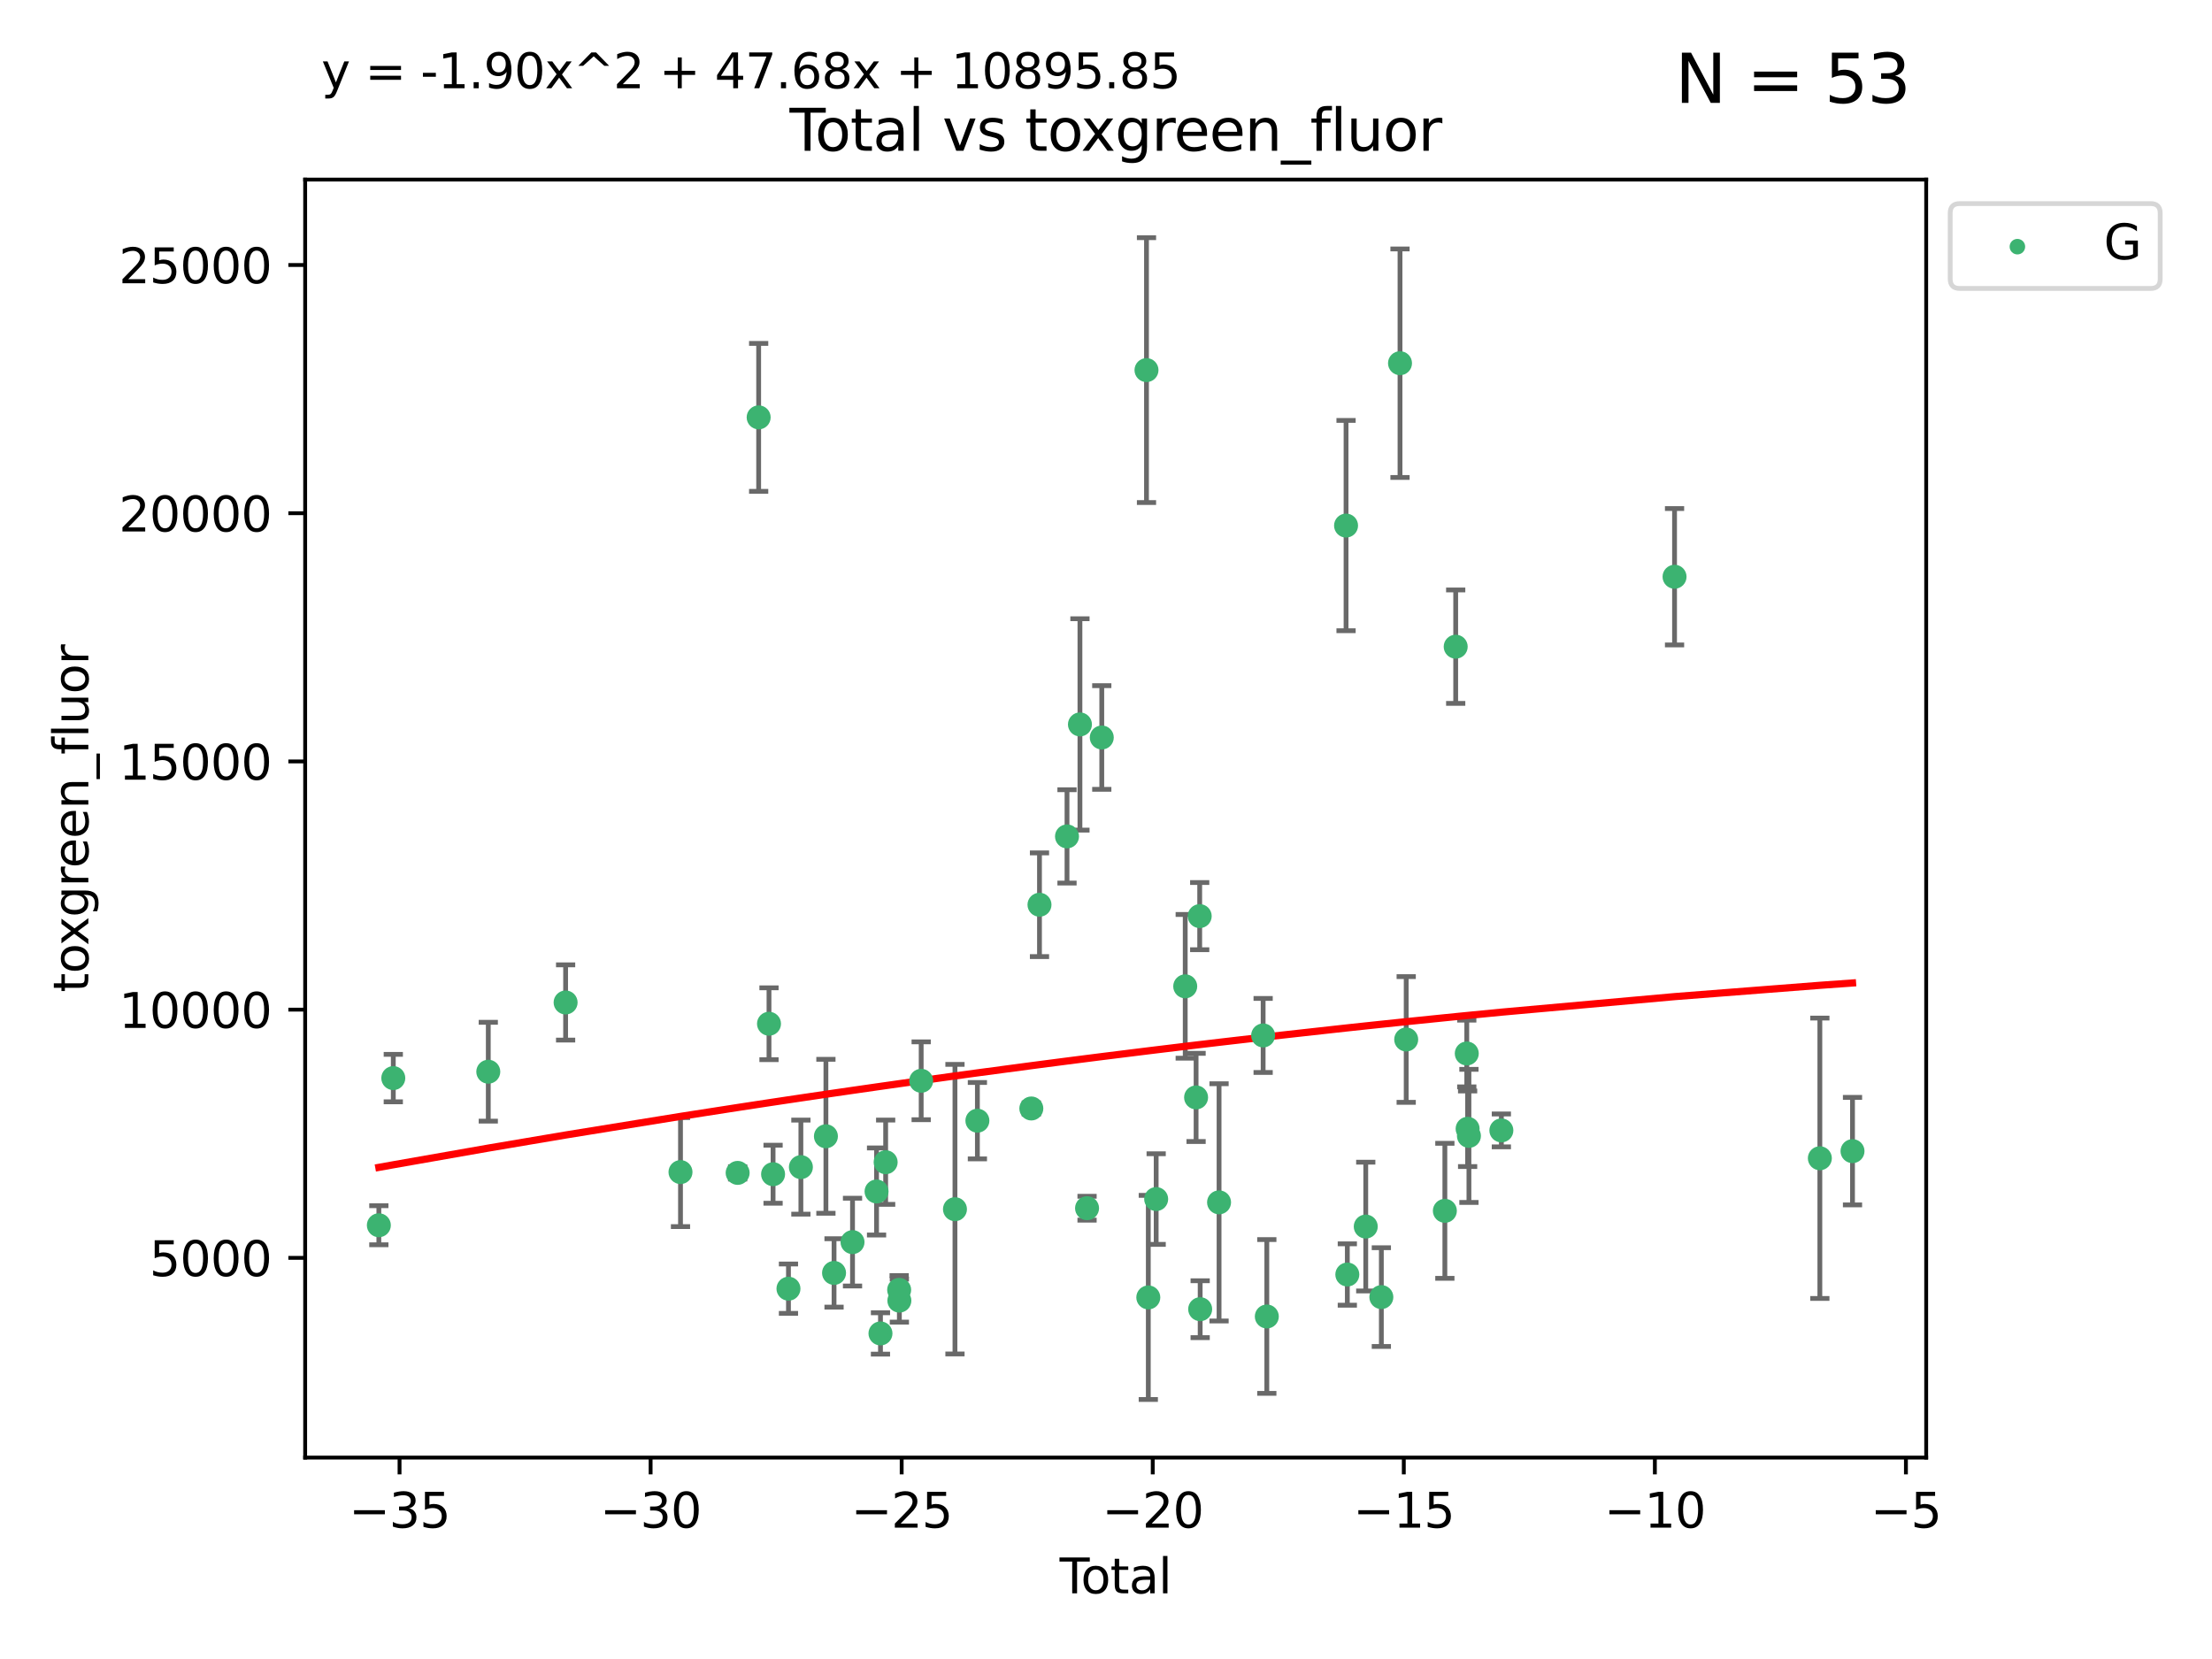 <?xml version="1.0" encoding="utf-8" standalone="no"?>
<!DOCTYPE svg PUBLIC "-//W3C//DTD SVG 1.1//EN"
  "http://www.w3.org/Graphics/SVG/1.1/DTD/svg11.dtd">
<svg xmlns:xlink="http://www.w3.org/1999/xlink" width="460.8pt" height="345.6pt" viewBox="0 0 460.8 345.6" xmlns="http://www.w3.org/2000/svg" version="1.1">
 <defs>
  <style type="text/css">*{stroke-linejoin: round; stroke-linecap: butt}</style>
 </defs>
 <g id="figure_1">
  <g id="patch_1">
   <path d="M 0 345.6 
L 460.8 345.6 
L 460.8 0 
L 0 0 
z
" style="fill: #ffffff"/>
  </g>
  <g id="axes_1">
   <g id="patch_2">
    <path d="M 63.571 303.64 
L 401.26 303.64 
L 401.26 37.411 
L 63.571 37.411 
z
" style="fill: #ffffff"/>
   </g>
   <g id="PathCollection_1">
    <defs>
     <path id="m3cf95c129a" d="M 0 1.118 
C 0.297 1.118 0.581 1 0.791 0.791 
C 1 0.581 1.118 0.297 1.118 0 
C 1.118 -0.297 1 -0.581 0.791 -0.791 
C 0.581 -1 0.297 -1.118 0 -1.118 
C -0.297 -1.118 -0.581 -1 -0.791 -0.791 
C -1 -0.581 -1.118 -0.297 -1.118 0 
C -1.118 0.297 -1 0.581 -0.791 0.791 
C -0.581 1 -0.297 1.118 0 1.118 
z
" style="stroke: #3cb371"/>
    </defs>
    <g clip-path="url(#p523894dbc4)">
     <use xlink:href="#m3cf95c129a" x="78.921" y="255.241" style="fill: #3cb371; stroke: #3cb371"/>
     <use xlink:href="#m3cf95c129a" x="81.93" y="224.585" style="fill: #3cb371; stroke: #3cb371"/>
     <use xlink:href="#m3cf95c129a" x="101.719" y="223.257" style="fill: #3cb371; stroke: #3cb371"/>
     <use xlink:href="#m3cf95c129a" x="117.827" y="208.834" style="fill: #3cb371; stroke: #3cb371"/>
     <use xlink:href="#m3cf95c129a" x="141.76" y="244.166" style="fill: #3cb371; stroke: #3cb371"/>
     <use xlink:href="#m3cf95c129a" x="153.665" y="244.333" style="fill: #3cb371; stroke: #3cb371"/>
     <use xlink:href="#m3cf95c129a" x="158.042" y="86.946" style="fill: #3cb371; stroke: #3cb371"/>
     <use xlink:href="#m3cf95c129a" x="160.196" y="213.265" style="fill: #3cb371; stroke: #3cb371"/>
     <use xlink:href="#m3cf95c129a" x="161.046" y="244.609" style="fill: #3cb371; stroke: #3cb371"/>
     <use xlink:href="#m3cf95c129a" x="164.252" y="268.458" style="fill: #3cb371; stroke: #3cb371"/>
     <use xlink:href="#m3cf95c129a" x="166.84" y="243.132" style="fill: #3cb371; stroke: #3cb371"/>
     <use xlink:href="#m3cf95c129a" x="172.053" y="236.707" style="fill: #3cb371; stroke: #3cb371"/>
     <use xlink:href="#m3cf95c129a" x="173.747" y="265.175" style="fill: #3cb371; stroke: #3cb371"/>
     <use xlink:href="#m3cf95c129a" x="177.596" y="258.756" style="fill: #3cb371; stroke: #3cb371"/>
     <use xlink:href="#m3cf95c129a" x="182.603" y="248.206" style="fill: #3cb371; stroke: #3cb371"/>
     <use xlink:href="#m3cf95c129a" x="183.419" y="277.778" style="fill: #3cb371; stroke: #3cb371"/>
     <use xlink:href="#m3cf95c129a" x="184.499" y="242.11" style="fill: #3cb371; stroke: #3cb371"/>
     <use xlink:href="#m3cf95c129a" x="187.311" y="268.703" style="fill: #3cb371; stroke: #3cb371"/>
     <use xlink:href="#m3cf95c129a" x="187.355" y="270.943" style="fill: #3cb371; stroke: #3cb371"/>
     <use xlink:href="#m3cf95c129a" x="191.898" y="225.149" style="fill: #3cb371; stroke: #3cb371"/>
     <use xlink:href="#m3cf95c129a" x="198.937" y="251.896" style="fill: #3cb371; stroke: #3cb371"/>
     <use xlink:href="#m3cf95c129a" x="203.61" y="233.46" style="fill: #3cb371; stroke: #3cb371"/>
     <use xlink:href="#m3cf95c129a" x="214.844" y="230.917" style="fill: #3cb371; stroke: #3cb371"/>
     <use xlink:href="#m3cf95c129a" x="216.545" y="188.473" style="fill: #3cb371; stroke: #3cb371"/>
     <use xlink:href="#m3cf95c129a" x="222.277" y="174.238" style="fill: #3cb371; stroke: #3cb371"/>
     <use xlink:href="#m3cf95c129a" x="224.972" y="150.91" style="fill: #3cb371; stroke: #3cb371"/>
     <use xlink:href="#m3cf95c129a" x="226.453" y="251.69" style="fill: #3cb371; stroke: #3cb371"/>
     <use xlink:href="#m3cf95c129a" x="229.52" y="153.633" style="fill: #3cb371; stroke: #3cb371"/>
     <use xlink:href="#m3cf95c129a" x="238.835" y="77.1" style="fill: #3cb371; stroke: #3cb371"/>
     <use xlink:href="#m3cf95c129a" x="239.213" y="270.277" style="fill: #3cb371; stroke: #3cb371"/>
     <use xlink:href="#m3cf95c129a" x="240.851" y="249.786" style="fill: #3cb371; stroke: #3cb371"/>
     <use xlink:href="#m3cf95c129a" x="246.904" y="205.47" style="fill: #3cb371; stroke: #3cb371"/>
     <use xlink:href="#m3cf95c129a" x="249.167" y="228.612" style="fill: #3cb371; stroke: #3cb371"/>
     <use xlink:href="#m3cf95c129a" x="249.92" y="190.842" style="fill: #3cb371; stroke: #3cb371"/>
     <use xlink:href="#m3cf95c129a" x="250.017" y="272.727" style="fill: #3cb371; stroke: #3cb371"/>
     <use xlink:href="#m3cf95c129a" x="253.952" y="250.471" style="fill: #3cb371; stroke: #3cb371"/>
     <use xlink:href="#m3cf95c129a" x="263.134" y="215.702" style="fill: #3cb371; stroke: #3cb371"/>
     <use xlink:href="#m3cf95c129a" x="263.901" y="274.247" style="fill: #3cb371; stroke: #3cb371"/>
     <use xlink:href="#m3cf95c129a" x="280.407" y="109.488" style="fill: #3cb371; stroke: #3cb371"/>
     <use xlink:href="#m3cf95c129a" x="280.673" y="265.504" style="fill: #3cb371; stroke: #3cb371"/>
     <use xlink:href="#m3cf95c129a" x="284.511" y="255.513" style="fill: #3cb371; stroke: #3cb371"/>
     <use xlink:href="#m3cf95c129a" x="287.76" y="270.21" style="fill: #3cb371; stroke: #3cb371"/>
     <use xlink:href="#m3cf95c129a" x="291.648" y="75.663" style="fill: #3cb371; stroke: #3cb371"/>
     <use xlink:href="#m3cf95c129a" x="292.937" y="216.544" style="fill: #3cb371; stroke: #3cb371"/>
     <use xlink:href="#m3cf95c129a" x="300.991" y="252.238" style="fill: #3cb371; stroke: #3cb371"/>
     <use xlink:href="#m3cf95c129a" x="303.248" y="134.716" style="fill: #3cb371; stroke: #3cb371"/>
     <use xlink:href="#m3cf95c129a" x="305.556" y="219.46" style="fill: #3cb371; stroke: #3cb371"/>
     <use xlink:href="#m3cf95c129a" x="305.733" y="235.144" style="fill: #3cb371; stroke: #3cb371"/>
     <use xlink:href="#m3cf95c129a" x="306.006" y="236.628" style="fill: #3cb371; stroke: #3cb371"/>
     <use xlink:href="#m3cf95c129a" x="312.761" y="235.486" style="fill: #3cb371; stroke: #3cb371"/>
     <use xlink:href="#m3cf95c129a" x="348.839" y="120.147" style="fill: #3cb371; stroke: #3cb371"/>
     <use xlink:href="#m3cf95c129a" x="379.109" y="241.286" style="fill: #3cb371; stroke: #3cb371"/>
     <use xlink:href="#m3cf95c129a" x="385.911" y="239.804" style="fill: #3cb371; stroke: #3cb371"/>
    </g>
   </g>
   <g id="matplotlib.axis_1">
    <g id="xtick_1">
     <g id="line2d_1">
      <defs>
       <path id="m6b44d1aae2" d="M 0 0 
L 0 3.5 
" style="stroke: #000000; stroke-width: 0.8"/>
      </defs>
      <g>
       <use xlink:href="#m6b44d1aae2" x="83.232" y="303.64" style="stroke: #000000; stroke-width: 0.8"/>
      </g>
     </g>
     <g id="text_1">
      <!-- −35 -->
      <g transform="translate(72.68 318.238)scale(0.1 -0.1)">
       <defs>
        <path id="DejaVuSans-2212" d="M 678 2272 
L 4684 2272 
L 4684 1741 
L 678 1741 
L 678 2272 
z
" transform="scale(0.016)"/>
        <path id="DejaVuSans-33" d="M 2597 2516 
Q 3050 2419 3304 2112 
Q 3559 1806 3559 1356 
Q 3559 666 3084 287 
Q 2609 -91 1734 -91 
Q 1441 -91 1130 -33 
Q 819 25 488 141 
L 488 750 
Q 750 597 1062 519 
Q 1375 441 1716 441 
Q 2309 441 2620 675 
Q 2931 909 2931 1356 
Q 2931 1769 2642 2001 
Q 2353 2234 1838 2234 
L 1294 2234 
L 1294 2753 
L 1863 2753 
Q 2328 2753 2575 2939 
Q 2822 3125 2822 3475 
Q 2822 3834 2567 4026 
Q 2313 4219 1838 4219 
Q 1578 4219 1281 4162 
Q 984 4106 628 3988 
L 628 4550 
Q 988 4650 1302 4700 
Q 1616 4750 1894 4750 
Q 2613 4750 3031 4423 
Q 3450 4097 3450 3541 
Q 3450 3153 3228 2886 
Q 3006 2619 2597 2516 
z
" transform="scale(0.016)"/>
        <path id="DejaVuSans-35" d="M 691 4666 
L 3169 4666 
L 3169 4134 
L 1269 4134 
L 1269 2991 
Q 1406 3038 1543 3061 
Q 1681 3084 1819 3084 
Q 2600 3084 3056 2656 
Q 3513 2228 3513 1497 
Q 3513 744 3044 326 
Q 2575 -91 1722 -91 
Q 1428 -91 1123 -41 
Q 819 9 494 109 
L 494 744 
Q 775 591 1075 516 
Q 1375 441 1709 441 
Q 2250 441 2565 725 
Q 2881 1009 2881 1497 
Q 2881 1984 2565 2268 
Q 2250 2553 1709 2553 
Q 1456 2553 1204 2497 
Q 953 2441 691 2322 
L 691 4666 
z
" transform="scale(0.016)"/>
       </defs>
       <use xlink:href="#DejaVuSans-2212"/>
       <use xlink:href="#DejaVuSans-33" x="83.789"/>
       <use xlink:href="#DejaVuSans-35" x="147.412"/>
      </g>
     </g>
    </g>
    <g id="xtick_2">
     <g id="line2d_2">
      <g>
       <use xlink:href="#m6b44d1aae2" x="135.534" y="303.64" style="stroke: #000000; stroke-width: 0.8"/>
      </g>
     </g>
     <g id="text_2">
      <!-- −30 -->
      <g transform="translate(124.981 318.238)scale(0.1 -0.1)">
       <defs>
        <path id="DejaVuSans-30" d="M 2034 4250 
Q 1547 4250 1301 3770 
Q 1056 3291 1056 2328 
Q 1056 1369 1301 889 
Q 1547 409 2034 409 
Q 2525 409 2770 889 
Q 3016 1369 3016 2328 
Q 3016 3291 2770 3770 
Q 2525 4250 2034 4250 
z
M 2034 4750 
Q 2819 4750 3233 4129 
Q 3647 3509 3647 2328 
Q 3647 1150 3233 529 
Q 2819 -91 2034 -91 
Q 1250 -91 836 529 
Q 422 1150 422 2328 
Q 422 3509 836 4129 
Q 1250 4750 2034 4750 
z
" transform="scale(0.016)"/>
       </defs>
       <use xlink:href="#DejaVuSans-2212"/>
       <use xlink:href="#DejaVuSans-33" x="83.789"/>
       <use xlink:href="#DejaVuSans-30" x="147.412"/>
      </g>
     </g>
    </g>
    <g id="xtick_3">
     <g id="line2d_3">
      <g>
       <use xlink:href="#m6b44d1aae2" x="187.835" y="303.64" style="stroke: #000000; stroke-width: 0.8"/>
      </g>
     </g>
     <g id="text_3">
      <!-- −25 -->
      <g transform="translate(177.283 318.238)scale(0.1 -0.1)">
       <defs>
        <path id="DejaVuSans-32" d="M 1228 531 
L 3431 531 
L 3431 0 
L 469 0 
L 469 531 
Q 828 903 1448 1529 
Q 2069 2156 2228 2338 
Q 2531 2678 2651 2914 
Q 2772 3150 2772 3378 
Q 2772 3750 2511 3984 
Q 2250 4219 1831 4219 
Q 1534 4219 1204 4116 
Q 875 4013 500 3803 
L 500 4441 
Q 881 4594 1212 4672 
Q 1544 4750 1819 4750 
Q 2544 4750 2975 4387 
Q 3406 4025 3406 3419 
Q 3406 3131 3298 2873 
Q 3191 2616 2906 2266 
Q 2828 2175 2409 1742 
Q 1991 1309 1228 531 
z
" transform="scale(0.016)"/>
       </defs>
       <use xlink:href="#DejaVuSans-2212"/>
       <use xlink:href="#DejaVuSans-32" x="83.789"/>
       <use xlink:href="#DejaVuSans-35" x="147.412"/>
      </g>
     </g>
    </g>
    <g id="xtick_4">
     <g id="line2d_4">
      <g>
       <use xlink:href="#m6b44d1aae2" x="240.136" y="303.64" style="stroke: #000000; stroke-width: 0.8"/>
      </g>
     </g>
     <g id="text_4">
      <!-- −20 -->
      <g transform="translate(229.584 318.238)scale(0.1 -0.1)">
       <use xlink:href="#DejaVuSans-2212"/>
       <use xlink:href="#DejaVuSans-32" x="83.789"/>
       <use xlink:href="#DejaVuSans-30" x="147.412"/>
      </g>
     </g>
    </g>
    <g id="xtick_5">
     <g id="line2d_5">
      <g>
       <use xlink:href="#m6b44d1aae2" x="292.437" y="303.64" style="stroke: #000000; stroke-width: 0.8"/>
      </g>
     </g>
     <g id="text_5">
      <!-- −15 -->
      <g transform="translate(281.885 318.238)scale(0.1 -0.1)">
       <defs>
        <path id="DejaVuSans-31" d="M 794 531 
L 1825 531 
L 1825 4091 
L 703 3866 
L 703 4441 
L 1819 4666 
L 2450 4666 
L 2450 531 
L 3481 531 
L 3481 0 
L 794 0 
L 794 531 
z
" transform="scale(0.016)"/>
       </defs>
       <use xlink:href="#DejaVuSans-2212"/>
       <use xlink:href="#DejaVuSans-31" x="83.789"/>
       <use xlink:href="#DejaVuSans-35" x="147.412"/>
      </g>
     </g>
    </g>
    <g id="xtick_6">
     <g id="line2d_6">
      <g>
       <use xlink:href="#m6b44d1aae2" x="344.739" y="303.64" style="stroke: #000000; stroke-width: 0.8"/>
      </g>
     </g>
     <g id="text_6">
      <!-- −10 -->
      <g transform="translate(334.186 318.238)scale(0.1 -0.1)">
       <use xlink:href="#DejaVuSans-2212"/>
       <use xlink:href="#DejaVuSans-31" x="83.789"/>
       <use xlink:href="#DejaVuSans-30" x="147.412"/>
      </g>
     </g>
    </g>
    <g id="xtick_7">
     <g id="line2d_7">
      <g>
       <use xlink:href="#m6b44d1aae2" x="397.04" y="303.64" style="stroke: #000000; stroke-width: 0.8"/>
      </g>
     </g>
     <g id="text_7">
      <!-- −5 -->
      <g transform="translate(389.669 318.238)scale(0.1 -0.1)">
       <use xlink:href="#DejaVuSans-2212"/>
       <use xlink:href="#DejaVuSans-35" x="83.789"/>
      </g>
     </g>
    </g>
    <g id="text_8">
     <!-- Total -->
     <g transform="translate(220.739 331.917)scale(0.1 -0.1)">
      <defs>
       <path id="DejaVuSans-54" d="M -19 4666 
L 3928 4666 
L 3928 4134 
L 2272 4134 
L 2272 0 
L 1638 0 
L 1638 4134 
L -19 4134 
L -19 4666 
z
" transform="scale(0.016)"/>
       <path id="DejaVuSans-6f" d="M 1959 3097 
Q 1497 3097 1228 2736 
Q 959 2375 959 1747 
Q 959 1119 1226 758 
Q 1494 397 1959 397 
Q 2419 397 2687 759 
Q 2956 1122 2956 1747 
Q 2956 2369 2687 2733 
Q 2419 3097 1959 3097 
z
M 1959 3584 
Q 2709 3584 3137 3096 
Q 3566 2609 3566 1747 
Q 3566 888 3137 398 
Q 2709 -91 1959 -91 
Q 1206 -91 779 398 
Q 353 888 353 1747 
Q 353 2609 779 3096 
Q 1206 3584 1959 3584 
z
" transform="scale(0.016)"/>
       <path id="DejaVuSans-74" d="M 1172 4494 
L 1172 3500 
L 2356 3500 
L 2356 3053 
L 1172 3053 
L 1172 1153 
Q 1172 725 1289 603 
Q 1406 481 1766 481 
L 2356 481 
L 2356 0 
L 1766 0 
Q 1100 0 847 248 
Q 594 497 594 1153 
L 594 3053 
L 172 3053 
L 172 3500 
L 594 3500 
L 594 4494 
L 1172 4494 
z
" transform="scale(0.016)"/>
       <path id="DejaVuSans-61" d="M 2194 1759 
Q 1497 1759 1228 1600 
Q 959 1441 959 1056 
Q 959 750 1161 570 
Q 1363 391 1709 391 
Q 2188 391 2477 730 
Q 2766 1069 2766 1631 
L 2766 1759 
L 2194 1759 
z
M 3341 1997 
L 3341 0 
L 2766 0 
L 2766 531 
Q 2569 213 2275 61 
Q 1981 -91 1556 -91 
Q 1019 -91 701 211 
Q 384 513 384 1019 
Q 384 1609 779 1909 
Q 1175 2209 1959 2209 
L 2766 2209 
L 2766 2266 
Q 2766 2663 2505 2880 
Q 2244 3097 1772 3097 
Q 1472 3097 1187 3025 
Q 903 2953 641 2809 
L 641 3341 
Q 956 3463 1253 3523 
Q 1550 3584 1831 3584 
Q 2591 3584 2966 3190 
Q 3341 2797 3341 1997 
z
" transform="scale(0.016)"/>
       <path id="DejaVuSans-6c" d="M 603 4863 
L 1178 4863 
L 1178 0 
L 603 0 
L 603 4863 
z
" transform="scale(0.016)"/>
      </defs>
      <use xlink:href="#DejaVuSans-54"/>
      <use xlink:href="#DejaVuSans-6f" x="44.084"/>
      <use xlink:href="#DejaVuSans-74" x="105.266"/>
      <use xlink:href="#DejaVuSans-61" x="144.475"/>
      <use xlink:href="#DejaVuSans-6c" x="205.754"/>
     </g>
    </g>
   </g>
   <g id="matplotlib.axis_2">
    <g id="ytick_1">
     <g id="line2d_8">
      <defs>
       <path id="mae526830e8" d="M 0 0 
L -3.5 0 
" style="stroke: #000000; stroke-width: 0.8"/>
      </defs>
      <g>
       <use xlink:href="#mae526830e8" x="63.571" y="262.033" style="stroke: #000000; stroke-width: 0.8"/>
      </g>
     </g>
     <g id="text_9">
      <!-- 5000 -->
      <g transform="translate(31.121 265.832)scale(0.1 -0.1)">
       <use xlink:href="#DejaVuSans-35"/>
       <use xlink:href="#DejaVuSans-30" x="63.623"/>
       <use xlink:href="#DejaVuSans-30" x="127.246"/>
       <use xlink:href="#DejaVuSans-30" x="190.869"/>
      </g>
     </g>
    </g>
    <g id="ytick_2">
     <g id="line2d_9">
      <g>
       <use xlink:href="#mae526830e8" x="63.571" y="210.326" style="stroke: #000000; stroke-width: 0.8"/>
      </g>
     </g>
     <g id="text_10">
      <!-- 10000 -->
      <g transform="translate(24.759 214.125)scale(0.1 -0.1)">
       <use xlink:href="#DejaVuSans-31"/>
       <use xlink:href="#DejaVuSans-30" x="63.623"/>
       <use xlink:href="#DejaVuSans-30" x="127.246"/>
       <use xlink:href="#DejaVuSans-30" x="190.869"/>
       <use xlink:href="#DejaVuSans-30" x="254.492"/>
      </g>
     </g>
    </g>
    <g id="ytick_3">
     <g id="line2d_10">
      <g>
       <use xlink:href="#mae526830e8" x="63.571" y="158.619" style="stroke: #000000; stroke-width: 0.8"/>
      </g>
     </g>
     <g id="text_11">
      <!-- 15000 -->
      <g transform="translate(24.759 162.418)scale(0.1 -0.1)">
       <use xlink:href="#DejaVuSans-31"/>
       <use xlink:href="#DejaVuSans-35" x="63.623"/>
       <use xlink:href="#DejaVuSans-30" x="127.246"/>
       <use xlink:href="#DejaVuSans-30" x="190.869"/>
       <use xlink:href="#DejaVuSans-30" x="254.492"/>
      </g>
     </g>
    </g>
    <g id="ytick_4">
     <g id="line2d_11">
      <g>
       <use xlink:href="#mae526830e8" x="63.571" y="106.913" style="stroke: #000000; stroke-width: 0.8"/>
      </g>
     </g>
     <g id="text_12">
      <!-- 20000 -->
      <g transform="translate(24.759 110.712)scale(0.1 -0.1)">
       <use xlink:href="#DejaVuSans-32"/>
       <use xlink:href="#DejaVuSans-30" x="63.623"/>
       <use xlink:href="#DejaVuSans-30" x="127.246"/>
       <use xlink:href="#DejaVuSans-30" x="190.869"/>
       <use xlink:href="#DejaVuSans-30" x="254.492"/>
      </g>
     </g>
    </g>
    <g id="ytick_5">
     <g id="line2d_12">
      <g>
       <use xlink:href="#mae526830e8" x="63.571" y="55.206" style="stroke: #000000; stroke-width: 0.8"/>
      </g>
     </g>
     <g id="text_13">
      <!-- 25000 -->
      <g transform="translate(24.759 59.005)scale(0.1 -0.1)">
       <use xlink:href="#DejaVuSans-32"/>
       <use xlink:href="#DejaVuSans-35" x="63.623"/>
       <use xlink:href="#DejaVuSans-30" x="127.246"/>
       <use xlink:href="#DejaVuSans-30" x="190.869"/>
       <use xlink:href="#DejaVuSans-30" x="254.492"/>
      </g>
     </g>
    </g>
    <g id="text_14">
     <!-- toxgreen_fluor -->
     <g transform="translate(18.401 206.72)rotate(-90)scale(0.1 -0.1)">
      <defs>
       <path id="DejaVuSans-78" d="M 3513 3500 
L 2247 1797 
L 3578 0 
L 2900 0 
L 1881 1375 
L 863 0 
L 184 0 
L 1544 1831 
L 300 3500 
L 978 3500 
L 1906 2253 
L 2834 3500 
L 3513 3500 
z
" transform="scale(0.016)"/>
       <path id="DejaVuSans-67" d="M 2906 1791 
Q 2906 2416 2648 2759 
Q 2391 3103 1925 3103 
Q 1463 3103 1205 2759 
Q 947 2416 947 1791 
Q 947 1169 1205 825 
Q 1463 481 1925 481 
Q 2391 481 2648 825 
Q 2906 1169 2906 1791 
z
M 3481 434 
Q 3481 -459 3084 -895 
Q 2688 -1331 1869 -1331 
Q 1566 -1331 1297 -1286 
Q 1028 -1241 775 -1147 
L 775 -588 
Q 1028 -725 1275 -790 
Q 1522 -856 1778 -856 
Q 2344 -856 2625 -561 
Q 2906 -266 2906 331 
L 2906 616 
Q 2728 306 2450 153 
Q 2172 0 1784 0 
Q 1141 0 747 490 
Q 353 981 353 1791 
Q 353 2603 747 3093 
Q 1141 3584 1784 3584 
Q 2172 3584 2450 3431 
Q 2728 3278 2906 2969 
L 2906 3500 
L 3481 3500 
L 3481 434 
z
" transform="scale(0.016)"/>
       <path id="DejaVuSans-72" d="M 2631 2963 
Q 2534 3019 2420 3045 
Q 2306 3072 2169 3072 
Q 1681 3072 1420 2755 
Q 1159 2438 1159 1844 
L 1159 0 
L 581 0 
L 581 3500 
L 1159 3500 
L 1159 2956 
Q 1341 3275 1631 3429 
Q 1922 3584 2338 3584 
Q 2397 3584 2469 3576 
Q 2541 3569 2628 3553 
L 2631 2963 
z
" transform="scale(0.016)"/>
       <path id="DejaVuSans-65" d="M 3597 1894 
L 3597 1613 
L 953 1613 
Q 991 1019 1311 708 
Q 1631 397 2203 397 
Q 2534 397 2845 478 
Q 3156 559 3463 722 
L 3463 178 
Q 3153 47 2828 -22 
Q 2503 -91 2169 -91 
Q 1331 -91 842 396 
Q 353 884 353 1716 
Q 353 2575 817 3079 
Q 1281 3584 2069 3584 
Q 2775 3584 3186 3129 
Q 3597 2675 3597 1894 
z
M 3022 2063 
Q 3016 2534 2758 2815 
Q 2500 3097 2075 3097 
Q 1594 3097 1305 2825 
Q 1016 2553 972 2059 
L 3022 2063 
z
" transform="scale(0.016)"/>
       <path id="DejaVuSans-6e" d="M 3513 2113 
L 3513 0 
L 2938 0 
L 2938 2094 
Q 2938 2591 2744 2837 
Q 2550 3084 2163 3084 
Q 1697 3084 1428 2787 
Q 1159 2491 1159 1978 
L 1159 0 
L 581 0 
L 581 3500 
L 1159 3500 
L 1159 2956 
Q 1366 3272 1645 3428 
Q 1925 3584 2291 3584 
Q 2894 3584 3203 3211 
Q 3513 2838 3513 2113 
z
" transform="scale(0.016)"/>
       <path id="DejaVuSans-5f" d="M 3263 -1063 
L 3263 -1509 
L -63 -1509 
L -63 -1063 
L 3263 -1063 
z
" transform="scale(0.016)"/>
       <path id="DejaVuSans-66" d="M 2375 4863 
L 2375 4384 
L 1825 4384 
Q 1516 4384 1395 4259 
Q 1275 4134 1275 3809 
L 1275 3500 
L 2222 3500 
L 2222 3053 
L 1275 3053 
L 1275 0 
L 697 0 
L 697 3053 
L 147 3053 
L 147 3500 
L 697 3500 
L 697 3744 
Q 697 4328 969 4595 
Q 1241 4863 1831 4863 
L 2375 4863 
z
" transform="scale(0.016)"/>
       <path id="DejaVuSans-75" d="M 544 1381 
L 544 3500 
L 1119 3500 
L 1119 1403 
Q 1119 906 1312 657 
Q 1506 409 1894 409 
Q 2359 409 2629 706 
Q 2900 1003 2900 1516 
L 2900 3500 
L 3475 3500 
L 3475 0 
L 2900 0 
L 2900 538 
Q 2691 219 2414 64 
Q 2138 -91 1772 -91 
Q 1169 -91 856 284 
Q 544 659 544 1381 
z
M 1991 3584 
L 1991 3584 
z
" transform="scale(0.016)"/>
      </defs>
      <use xlink:href="#DejaVuSans-74"/>
      <use xlink:href="#DejaVuSans-6f" x="39.209"/>
      <use xlink:href="#DejaVuSans-78" x="97.266"/>
      <use xlink:href="#DejaVuSans-67" x="156.445"/>
      <use xlink:href="#DejaVuSans-72" x="219.922"/>
      <use xlink:href="#DejaVuSans-65" x="258.785"/>
      <use xlink:href="#DejaVuSans-65" x="320.309"/>
      <use xlink:href="#DejaVuSans-6e" x="381.832"/>
      <use xlink:href="#DejaVuSans-5f" x="445.211"/>
      <use xlink:href="#DejaVuSans-66" x="495.211"/>
      <use xlink:href="#DejaVuSans-6c" x="530.416"/>
      <use xlink:href="#DejaVuSans-75" x="558.199"/>
      <use xlink:href="#DejaVuSans-6f" x="621.578"/>
      <use xlink:href="#DejaVuSans-72" x="682.76"/>
     </g>
    </g>
   </g>
   <g id="LineCollection_1">
    <path d="M 78.921 259.311 
L 78.921 251.171 
" clip-path="url(#p523894dbc4)" style="fill: none; stroke: #696969"/>
    <path d="M 81.93 229.529 
L 81.93 219.641 
" clip-path="url(#p523894dbc4)" style="fill: none; stroke: #696969"/>
    <path d="M 101.719 233.551 
L 101.719 212.963 
" clip-path="url(#p523894dbc4)" style="fill: none; stroke: #696969"/>
    <path d="M 117.827 216.671 
L 117.827 200.996 
" clip-path="url(#p523894dbc4)" style="fill: none; stroke: #696969"/>
    <path d="M 141.76 255.523 
L 141.76 232.809 
" clip-path="url(#p523894dbc4)" style="fill: none; stroke: #696969"/>
    <path d="M 153.665 245.62 
L 153.665 243.047 
" clip-path="url(#p523894dbc4)" style="fill: none; stroke: #696969"/>
    <path d="M 158.042 102.353 
L 158.042 71.54 
" clip-path="url(#p523894dbc4)" style="fill: none; stroke: #696969"/>
    <path d="M 160.196 220.749 
L 160.196 205.782 
" clip-path="url(#p523894dbc4)" style="fill: none; stroke: #696969"/>
    <path d="M 161.046 250.653 
L 161.046 238.566 
" clip-path="url(#p523894dbc4)" style="fill: none; stroke: #696969"/>
    <path d="M 164.252 273.6 
L 164.252 263.315 
" clip-path="url(#p523894dbc4)" style="fill: none; stroke: #696969"/>
    <path d="M 166.84 252.927 
L 166.84 233.337 
" clip-path="url(#p523894dbc4)" style="fill: none; stroke: #696969"/>
    <path d="M 172.053 252.743 
L 172.053 220.671 
" clip-path="url(#p523894dbc4)" style="fill: none; stroke: #696969"/>
    <path d="M 173.747 272.302 
L 173.747 258.049 
" clip-path="url(#p523894dbc4)" style="fill: none; stroke: #696969"/>
    <path d="M 177.596 267.9 
L 177.596 249.612 
" clip-path="url(#p523894dbc4)" style="fill: none; stroke: #696969"/>
    <path d="M 182.603 257.273 
L 182.603 239.138 
" clip-path="url(#p523894dbc4)" style="fill: none; stroke: #696969"/>
    <path d="M 183.419 282.087 
L 183.419 273.469 
" clip-path="url(#p523894dbc4)" style="fill: none; stroke: #696969"/>
    <path d="M 184.499 250.89 
L 184.499 233.33 
" clip-path="url(#p523894dbc4)" style="fill: none; stroke: #696969"/>
    <path d="M 187.311 271.688 
L 187.311 265.719 
" clip-path="url(#p523894dbc4)" style="fill: none; stroke: #696969"/>
    <path d="M 187.355 275.422 
L 187.355 266.463 
" clip-path="url(#p523894dbc4)" style="fill: none; stroke: #696969"/>
    <path d="M 191.898 233.257 
L 191.898 217.04 
" clip-path="url(#p523894dbc4)" style="fill: none; stroke: #696969"/>
    <path d="M 198.937 282.056 
L 198.937 221.735 
" clip-path="url(#p523894dbc4)" style="fill: none; stroke: #696969"/>
    <path d="M 203.61 241.413 
L 203.61 225.507 
" clip-path="url(#p523894dbc4)" style="fill: none; stroke: #696969"/>
    <path d="M 214.844 232.091 
L 214.844 229.743 
" clip-path="url(#p523894dbc4)" style="fill: none; stroke: #696969"/>
    <path d="M 216.545 199.273 
L 216.545 177.673 
" clip-path="url(#p523894dbc4)" style="fill: none; stroke: #696969"/>
    <path d="M 222.277 183.954 
L 222.277 164.521 
" clip-path="url(#p523894dbc4)" style="fill: none; stroke: #696969"/>
    <path d="M 224.972 172.929 
L 224.972 128.892 
" clip-path="url(#p523894dbc4)" style="fill: none; stroke: #696969"/>
    <path d="M 226.453 254.176 
L 226.453 249.205 
" clip-path="url(#p523894dbc4)" style="fill: none; stroke: #696969"/>
    <path d="M 229.52 164.431 
L 229.52 142.835 
" clip-path="url(#p523894dbc4)" style="fill: none; stroke: #696969"/>
    <path d="M 238.835 104.687 
L 238.835 49.513 
" clip-path="url(#p523894dbc4)" style="fill: none; stroke: #696969"/>
    <path d="M 239.213 291.539 
L 239.213 249.015 
" clip-path="url(#p523894dbc4)" style="fill: none; stroke: #696969"/>
    <path d="M 240.851 259.226 
L 240.851 240.345 
" clip-path="url(#p523894dbc4)" style="fill: none; stroke: #696969"/>
    <path d="M 246.904 220.441 
L 246.904 190.499 
" clip-path="url(#p523894dbc4)" style="fill: none; stroke: #696969"/>
    <path d="M 249.167 237.799 
L 249.167 219.426 
" clip-path="url(#p523894dbc4)" style="fill: none; stroke: #696969"/>
    <path d="M 249.92 197.841 
L 249.92 183.843 
" clip-path="url(#p523894dbc4)" style="fill: none; stroke: #696969"/>
    <path d="M 250.017 278.654 
L 250.017 266.8 
" clip-path="url(#p523894dbc4)" style="fill: none; stroke: #696969"/>
    <path d="M 253.952 275.182 
L 253.952 225.759 
" clip-path="url(#p523894dbc4)" style="fill: none; stroke: #696969"/>
    <path d="M 263.134 223.413 
L 263.134 207.991 
" clip-path="url(#p523894dbc4)" style="fill: none; stroke: #696969"/>
    <path d="M 263.901 290.264 
L 263.901 258.23 
" clip-path="url(#p523894dbc4)" style="fill: none; stroke: #696969"/>
    <path d="M 280.407 131.392 
L 280.407 87.583 
" clip-path="url(#p523894dbc4)" style="fill: none; stroke: #696969"/>
    <path d="M 280.673 271.897 
L 280.673 259.11 
" clip-path="url(#p523894dbc4)" style="fill: none; stroke: #696969"/>
    <path d="M 284.511 268.925 
L 284.511 242.101 
" clip-path="url(#p523894dbc4)" style="fill: none; stroke: #696969"/>
    <path d="M 287.76 280.495 
L 287.76 259.925 
" clip-path="url(#p523894dbc4)" style="fill: none; stroke: #696969"/>
    <path d="M 291.648 99.464 
L 291.648 51.861 
" clip-path="url(#p523894dbc4)" style="fill: none; stroke: #696969"/>
    <path d="M 292.937 229.64 
L 292.937 203.449 
" clip-path="url(#p523894dbc4)" style="fill: none; stroke: #696969"/>
    <path d="M 300.991 266.299 
L 300.991 238.176 
" clip-path="url(#p523894dbc4)" style="fill: none; stroke: #696969"/>
    <path d="M 303.248 146.53 
L 303.248 122.902 
" clip-path="url(#p523894dbc4)" style="fill: none; stroke: #696969"/>
    <path d="M 305.556 226.413 
L 305.556 212.507 
" clip-path="url(#p523894dbc4)" style="fill: none; stroke: #696969"/>
    <path d="M 305.733 243.011 
L 305.733 227.276 
" clip-path="url(#p523894dbc4)" style="fill: none; stroke: #696969"/>
    <path d="M 306.006 250.491 
L 306.006 222.765 
" clip-path="url(#p523894dbc4)" style="fill: none; stroke: #696969"/>
    <path d="M 312.761 238.911 
L 312.761 232.06 
" clip-path="url(#p523894dbc4)" style="fill: none; stroke: #696969"/>
    <path d="M 348.839 134.352 
L 348.839 105.942 
" clip-path="url(#p523894dbc4)" style="fill: none; stroke: #696969"/>
    <path d="M 379.109 270.492 
L 379.109 212.081 
" clip-path="url(#p523894dbc4)" style="fill: none; stroke: #696969"/>
    <path d="M 385.911 251.003 
L 385.911 228.605 
" clip-path="url(#p523894dbc4)" style="fill: none; stroke: #696969"/>
   </g>
   <g id="line2d_13">
    <defs>
     <path id="m1c91fc2474" d="M 2 0 
L -2 -0 
" style="stroke: #696969"/>
    </defs>
    <g clip-path="url(#p523894dbc4)">
     <use xlink:href="#m1c91fc2474" x="78.921" y="259.311" style="fill: #696969; stroke: #696969"/>
     <use xlink:href="#m1c91fc2474" x="81.93" y="229.529" style="fill: #696969; stroke: #696969"/>
     <use xlink:href="#m1c91fc2474" x="101.719" y="233.551" style="fill: #696969; stroke: #696969"/>
     <use xlink:href="#m1c91fc2474" x="117.827" y="216.671" style="fill: #696969; stroke: #696969"/>
     <use xlink:href="#m1c91fc2474" x="141.76" y="255.523" style="fill: #696969; stroke: #696969"/>
     <use xlink:href="#m1c91fc2474" x="153.665" y="245.62" style="fill: #696969; stroke: #696969"/>
     <use xlink:href="#m1c91fc2474" x="158.042" y="102.353" style="fill: #696969; stroke: #696969"/>
     <use xlink:href="#m1c91fc2474" x="160.196" y="220.749" style="fill: #696969; stroke: #696969"/>
     <use xlink:href="#m1c91fc2474" x="161.046" y="250.653" style="fill: #696969; stroke: #696969"/>
     <use xlink:href="#m1c91fc2474" x="164.252" y="273.6" style="fill: #696969; stroke: #696969"/>
     <use xlink:href="#m1c91fc2474" x="166.84" y="252.927" style="fill: #696969; stroke: #696969"/>
     <use xlink:href="#m1c91fc2474" x="172.053" y="252.743" style="fill: #696969; stroke: #696969"/>
     <use xlink:href="#m1c91fc2474" x="173.747" y="272.302" style="fill: #696969; stroke: #696969"/>
     <use xlink:href="#m1c91fc2474" x="177.596" y="267.9" style="fill: #696969; stroke: #696969"/>
     <use xlink:href="#m1c91fc2474" x="182.603" y="257.273" style="fill: #696969; stroke: #696969"/>
     <use xlink:href="#m1c91fc2474" x="183.419" y="282.087" style="fill: #696969; stroke: #696969"/>
     <use xlink:href="#m1c91fc2474" x="184.499" y="250.89" style="fill: #696969; stroke: #696969"/>
     <use xlink:href="#m1c91fc2474" x="187.311" y="271.688" style="fill: #696969; stroke: #696969"/>
     <use xlink:href="#m1c91fc2474" x="187.355" y="275.422" style="fill: #696969; stroke: #696969"/>
     <use xlink:href="#m1c91fc2474" x="191.898" y="233.257" style="fill: #696969; stroke: #696969"/>
     <use xlink:href="#m1c91fc2474" x="198.937" y="282.056" style="fill: #696969; stroke: #696969"/>
     <use xlink:href="#m1c91fc2474" x="203.61" y="241.413" style="fill: #696969; stroke: #696969"/>
     <use xlink:href="#m1c91fc2474" x="214.844" y="232.091" style="fill: #696969; stroke: #696969"/>
     <use xlink:href="#m1c91fc2474" x="216.545" y="199.273" style="fill: #696969; stroke: #696969"/>
     <use xlink:href="#m1c91fc2474" x="222.277" y="183.954" style="fill: #696969; stroke: #696969"/>
     <use xlink:href="#m1c91fc2474" x="224.972" y="172.929" style="fill: #696969; stroke: #696969"/>
     <use xlink:href="#m1c91fc2474" x="226.453" y="254.176" style="fill: #696969; stroke: #696969"/>
     <use xlink:href="#m1c91fc2474" x="229.52" y="164.431" style="fill: #696969; stroke: #696969"/>
     <use xlink:href="#m1c91fc2474" x="238.835" y="104.687" style="fill: #696969; stroke: #696969"/>
     <use xlink:href="#m1c91fc2474" x="239.213" y="291.539" style="fill: #696969; stroke: #696969"/>
     <use xlink:href="#m1c91fc2474" x="240.851" y="259.226" style="fill: #696969; stroke: #696969"/>
     <use xlink:href="#m1c91fc2474" x="246.904" y="220.441" style="fill: #696969; stroke: #696969"/>
     <use xlink:href="#m1c91fc2474" x="249.167" y="237.799" style="fill: #696969; stroke: #696969"/>
     <use xlink:href="#m1c91fc2474" x="249.92" y="197.841" style="fill: #696969; stroke: #696969"/>
     <use xlink:href="#m1c91fc2474" x="250.017" y="278.654" style="fill: #696969; stroke: #696969"/>
     <use xlink:href="#m1c91fc2474" x="253.952" y="275.182" style="fill: #696969; stroke: #696969"/>
     <use xlink:href="#m1c91fc2474" x="263.134" y="223.413" style="fill: #696969; stroke: #696969"/>
     <use xlink:href="#m1c91fc2474" x="263.901" y="290.264" style="fill: #696969; stroke: #696969"/>
     <use xlink:href="#m1c91fc2474" x="280.407" y="131.392" style="fill: #696969; stroke: #696969"/>
     <use xlink:href="#m1c91fc2474" x="280.673" y="271.897" style="fill: #696969; stroke: #696969"/>
     <use xlink:href="#m1c91fc2474" x="284.511" y="268.925" style="fill: #696969; stroke: #696969"/>
     <use xlink:href="#m1c91fc2474" x="287.76" y="280.495" style="fill: #696969; stroke: #696969"/>
     <use xlink:href="#m1c91fc2474" x="291.648" y="99.464" style="fill: #696969; stroke: #696969"/>
     <use xlink:href="#m1c91fc2474" x="292.937" y="229.64" style="fill: #696969; stroke: #696969"/>
     <use xlink:href="#m1c91fc2474" x="300.991" y="266.299" style="fill: #696969; stroke: #696969"/>
     <use xlink:href="#m1c91fc2474" x="303.248" y="146.53" style="fill: #696969; stroke: #696969"/>
     <use xlink:href="#m1c91fc2474" x="305.556" y="226.413" style="fill: #696969; stroke: #696969"/>
     <use xlink:href="#m1c91fc2474" x="305.733" y="243.011" style="fill: #696969; stroke: #696969"/>
     <use xlink:href="#m1c91fc2474" x="306.006" y="250.491" style="fill: #696969; stroke: #696969"/>
     <use xlink:href="#m1c91fc2474" x="312.761" y="238.911" style="fill: #696969; stroke: #696969"/>
     <use xlink:href="#m1c91fc2474" x="348.839" y="134.352" style="fill: #696969; stroke: #696969"/>
     <use xlink:href="#m1c91fc2474" x="379.109" y="270.492" style="fill: #696969; stroke: #696969"/>
     <use xlink:href="#m1c91fc2474" x="385.911" y="251.003" style="fill: #696969; stroke: #696969"/>
    </g>
   </g>
   <g id="line2d_14">
    <g clip-path="url(#p523894dbc4)">
     <use xlink:href="#m1c91fc2474" x="78.921" y="251.171" style="fill: #696969; stroke: #696969"/>
     <use xlink:href="#m1c91fc2474" x="81.93" y="219.641" style="fill: #696969; stroke: #696969"/>
     <use xlink:href="#m1c91fc2474" x="101.719" y="212.963" style="fill: #696969; stroke: #696969"/>
     <use xlink:href="#m1c91fc2474" x="117.827" y="200.996" style="fill: #696969; stroke: #696969"/>
     <use xlink:href="#m1c91fc2474" x="141.76" y="232.809" style="fill: #696969; stroke: #696969"/>
     <use xlink:href="#m1c91fc2474" x="153.665" y="243.047" style="fill: #696969; stroke: #696969"/>
     <use xlink:href="#m1c91fc2474" x="158.042" y="71.54" style="fill: #696969; stroke: #696969"/>
     <use xlink:href="#m1c91fc2474" x="160.196" y="205.782" style="fill: #696969; stroke: #696969"/>
     <use xlink:href="#m1c91fc2474" x="161.046" y="238.566" style="fill: #696969; stroke: #696969"/>
     <use xlink:href="#m1c91fc2474" x="164.252" y="263.315" style="fill: #696969; stroke: #696969"/>
     <use xlink:href="#m1c91fc2474" x="166.84" y="233.337" style="fill: #696969; stroke: #696969"/>
     <use xlink:href="#m1c91fc2474" x="172.053" y="220.671" style="fill: #696969; stroke: #696969"/>
     <use xlink:href="#m1c91fc2474" x="173.747" y="258.049" style="fill: #696969; stroke: #696969"/>
     <use xlink:href="#m1c91fc2474" x="177.596" y="249.612" style="fill: #696969; stroke: #696969"/>
     <use xlink:href="#m1c91fc2474" x="182.603" y="239.138" style="fill: #696969; stroke: #696969"/>
     <use xlink:href="#m1c91fc2474" x="183.419" y="273.469" style="fill: #696969; stroke: #696969"/>
     <use xlink:href="#m1c91fc2474" x="184.499" y="233.33" style="fill: #696969; stroke: #696969"/>
     <use xlink:href="#m1c91fc2474" x="187.311" y="265.719" style="fill: #696969; stroke: #696969"/>
     <use xlink:href="#m1c91fc2474" x="187.355" y="266.463" style="fill: #696969; stroke: #696969"/>
     <use xlink:href="#m1c91fc2474" x="191.898" y="217.04" style="fill: #696969; stroke: #696969"/>
     <use xlink:href="#m1c91fc2474" x="198.937" y="221.735" style="fill: #696969; stroke: #696969"/>
     <use xlink:href="#m1c91fc2474" x="203.61" y="225.507" style="fill: #696969; stroke: #696969"/>
     <use xlink:href="#m1c91fc2474" x="214.844" y="229.743" style="fill: #696969; stroke: #696969"/>
     <use xlink:href="#m1c91fc2474" x="216.545" y="177.673" style="fill: #696969; stroke: #696969"/>
     <use xlink:href="#m1c91fc2474" x="222.277" y="164.521" style="fill: #696969; stroke: #696969"/>
     <use xlink:href="#m1c91fc2474" x="224.972" y="128.892" style="fill: #696969; stroke: #696969"/>
     <use xlink:href="#m1c91fc2474" x="226.453" y="249.205" style="fill: #696969; stroke: #696969"/>
     <use xlink:href="#m1c91fc2474" x="229.52" y="142.835" style="fill: #696969; stroke: #696969"/>
     <use xlink:href="#m1c91fc2474" x="238.835" y="49.513" style="fill: #696969; stroke: #696969"/>
     <use xlink:href="#m1c91fc2474" x="239.213" y="249.015" style="fill: #696969; stroke: #696969"/>
     <use xlink:href="#m1c91fc2474" x="240.851" y="240.345" style="fill: #696969; stroke: #696969"/>
     <use xlink:href="#m1c91fc2474" x="246.904" y="190.499" style="fill: #696969; stroke: #696969"/>
     <use xlink:href="#m1c91fc2474" x="249.167" y="219.426" style="fill: #696969; stroke: #696969"/>
     <use xlink:href="#m1c91fc2474" x="249.92" y="183.843" style="fill: #696969; stroke: #696969"/>
     <use xlink:href="#m1c91fc2474" x="250.017" y="266.8" style="fill: #696969; stroke: #696969"/>
     <use xlink:href="#m1c91fc2474" x="253.952" y="225.759" style="fill: #696969; stroke: #696969"/>
     <use xlink:href="#m1c91fc2474" x="263.134" y="207.991" style="fill: #696969; stroke: #696969"/>
     <use xlink:href="#m1c91fc2474" x="263.901" y="258.23" style="fill: #696969; stroke: #696969"/>
     <use xlink:href="#m1c91fc2474" x="280.407" y="87.583" style="fill: #696969; stroke: #696969"/>
     <use xlink:href="#m1c91fc2474" x="280.673" y="259.11" style="fill: #696969; stroke: #696969"/>
     <use xlink:href="#m1c91fc2474" x="284.511" y="242.101" style="fill: #696969; stroke: #696969"/>
     <use xlink:href="#m1c91fc2474" x="287.76" y="259.925" style="fill: #696969; stroke: #696969"/>
     <use xlink:href="#m1c91fc2474" x="291.648" y="51.861" style="fill: #696969; stroke: #696969"/>
     <use xlink:href="#m1c91fc2474" x="292.937" y="203.449" style="fill: #696969; stroke: #696969"/>
     <use xlink:href="#m1c91fc2474" x="300.991" y="238.176" style="fill: #696969; stroke: #696969"/>
     <use xlink:href="#m1c91fc2474" x="303.248" y="122.902" style="fill: #696969; stroke: #696969"/>
     <use xlink:href="#m1c91fc2474" x="305.556" y="212.507" style="fill: #696969; stroke: #696969"/>
     <use xlink:href="#m1c91fc2474" x="305.733" y="227.276" style="fill: #696969; stroke: #696969"/>
     <use xlink:href="#m1c91fc2474" x="306.006" y="222.765" style="fill: #696969; stroke: #696969"/>
     <use xlink:href="#m1c91fc2474" x="312.761" y="232.06" style="fill: #696969; stroke: #696969"/>
     <use xlink:href="#m1c91fc2474" x="348.839" y="105.942" style="fill: #696969; stroke: #696969"/>
     <use xlink:href="#m1c91fc2474" x="379.109" y="212.081" style="fill: #696969; stroke: #696969"/>
     <use xlink:href="#m1c91fc2474" x="385.911" y="228.605" style="fill: #696969; stroke: #696969"/>
    </g>
   </g>
   <g id="line2d_15">
    <path d="M 78.921 243.186 
L 81.93 242.645 
L 101.719 239.169 
L 117.827 236.443 
L 141.76 232.566 
L 153.665 230.714 
L 158.042 230.046 
L 160.196 229.719 
L 161.046 229.591 
L 164.252 229.109 
L 166.84 228.723 
L 172.053 227.953 
L 173.747 227.705 
L 177.596 227.145 
L 182.603 226.424 
L 183.419 226.308 
L 184.499 226.154 
L 187.311 225.755 
L 187.355 225.749 
L 191.898 225.11 
L 198.937 224.136 
L 203.61 223.499 
L 214.844 221.999 
L 216.545 221.776 
L 222.277 221.032 
L 224.972 220.687 
L 226.453 220.498 
L 229.52 220.109 
L 238.835 218.95 
L 239.213 218.903 
L 240.851 218.703 
L 246.904 217.97 
L 249.167 217.7 
L 249.92 217.61 
L 250.017 217.599 
L 253.952 217.134 
L 263.134 216.071 
L 263.901 215.984 
L 280.407 214.154 
L 280.673 214.126 
L 284.511 213.715 
L 287.76 213.371 
L 291.648 212.965 
L 292.937 212.831 
L 300.991 212.01 
L 303.248 211.784 
L 305.556 211.555 
L 305.733 211.538 
L 306.006 211.511 
L 312.761 210.853 
L 348.839 207.615 
L 379.109 205.259 
L 385.911 204.775 
" clip-path="url(#p523894dbc4)" style="fill: none; stroke: #ff0000; stroke-width: 1.5; stroke-linecap: square"/>
   </g>
   <g id="line2d_16">
    <defs>
     <path id="ma8736aa786" d="M 0 2 
C 0.53 2 1.039 1.789 1.414 1.414 
C 1.789 1.039 2 0.53 2 0 
C 2 -0.53 1.789 -1.039 1.414 -1.414 
C 1.039 -1.789 0.53 -2 0 -2 
C -0.53 -2 -1.039 -1.789 -1.414 -1.414 
C -1.789 -1.039 -2 -0.53 -2 0 
C -2 0.53 -1.789 1.039 -1.414 1.414 
C -1.039 1.789 -0.53 2 0 2 
z
" style="stroke: #3cb371"/>
    </defs>
    <g clip-path="url(#p523894dbc4)">
     <use xlink:href="#ma8736aa786" x="78.921" y="255.241" style="fill: #3cb371; stroke: #3cb371"/>
     <use xlink:href="#ma8736aa786" x="81.93" y="224.585" style="fill: #3cb371; stroke: #3cb371"/>
     <use xlink:href="#ma8736aa786" x="101.719" y="223.257" style="fill: #3cb371; stroke: #3cb371"/>
     <use xlink:href="#ma8736aa786" x="117.827" y="208.834" style="fill: #3cb371; stroke: #3cb371"/>
     <use xlink:href="#ma8736aa786" x="141.76" y="244.166" style="fill: #3cb371; stroke: #3cb371"/>
     <use xlink:href="#ma8736aa786" x="153.665" y="244.333" style="fill: #3cb371; stroke: #3cb371"/>
     <use xlink:href="#ma8736aa786" x="158.042" y="86.946" style="fill: #3cb371; stroke: #3cb371"/>
     <use xlink:href="#ma8736aa786" x="160.196" y="213.265" style="fill: #3cb371; stroke: #3cb371"/>
     <use xlink:href="#ma8736aa786" x="161.046" y="244.609" style="fill: #3cb371; stroke: #3cb371"/>
     <use xlink:href="#ma8736aa786" x="164.252" y="268.458" style="fill: #3cb371; stroke: #3cb371"/>
     <use xlink:href="#ma8736aa786" x="166.84" y="243.132" style="fill: #3cb371; stroke: #3cb371"/>
     <use xlink:href="#ma8736aa786" x="172.053" y="236.707" style="fill: #3cb371; stroke: #3cb371"/>
     <use xlink:href="#ma8736aa786" x="173.747" y="265.175" style="fill: #3cb371; stroke: #3cb371"/>
     <use xlink:href="#ma8736aa786" x="177.596" y="258.756" style="fill: #3cb371; stroke: #3cb371"/>
     <use xlink:href="#ma8736aa786" x="182.603" y="248.206" style="fill: #3cb371; stroke: #3cb371"/>
     <use xlink:href="#ma8736aa786" x="183.419" y="277.778" style="fill: #3cb371; stroke: #3cb371"/>
     <use xlink:href="#ma8736aa786" x="184.499" y="242.11" style="fill: #3cb371; stroke: #3cb371"/>
     <use xlink:href="#ma8736aa786" x="187.311" y="268.703" style="fill: #3cb371; stroke: #3cb371"/>
     <use xlink:href="#ma8736aa786" x="187.355" y="270.943" style="fill: #3cb371; stroke: #3cb371"/>
     <use xlink:href="#ma8736aa786" x="191.898" y="225.149" style="fill: #3cb371; stroke: #3cb371"/>
     <use xlink:href="#ma8736aa786" x="198.937" y="251.896" style="fill: #3cb371; stroke: #3cb371"/>
     <use xlink:href="#ma8736aa786" x="203.61" y="233.46" style="fill: #3cb371; stroke: #3cb371"/>
     <use xlink:href="#ma8736aa786" x="214.844" y="230.917" style="fill: #3cb371; stroke: #3cb371"/>
     <use xlink:href="#ma8736aa786" x="216.545" y="188.473" style="fill: #3cb371; stroke: #3cb371"/>
     <use xlink:href="#ma8736aa786" x="222.277" y="174.238" style="fill: #3cb371; stroke: #3cb371"/>
     <use xlink:href="#ma8736aa786" x="224.972" y="150.91" style="fill: #3cb371; stroke: #3cb371"/>
     <use xlink:href="#ma8736aa786" x="226.453" y="251.69" style="fill: #3cb371; stroke: #3cb371"/>
     <use xlink:href="#ma8736aa786" x="229.52" y="153.633" style="fill: #3cb371; stroke: #3cb371"/>
     <use xlink:href="#ma8736aa786" x="238.835" y="77.1" style="fill: #3cb371; stroke: #3cb371"/>
     <use xlink:href="#ma8736aa786" x="239.213" y="270.277" style="fill: #3cb371; stroke: #3cb371"/>
     <use xlink:href="#ma8736aa786" x="240.851" y="249.786" style="fill: #3cb371; stroke: #3cb371"/>
     <use xlink:href="#ma8736aa786" x="246.904" y="205.47" style="fill: #3cb371; stroke: #3cb371"/>
     <use xlink:href="#ma8736aa786" x="249.167" y="228.612" style="fill: #3cb371; stroke: #3cb371"/>
     <use xlink:href="#ma8736aa786" x="249.92" y="190.842" style="fill: #3cb371; stroke: #3cb371"/>
     <use xlink:href="#ma8736aa786" x="250.017" y="272.727" style="fill: #3cb371; stroke: #3cb371"/>
     <use xlink:href="#ma8736aa786" x="253.952" y="250.471" style="fill: #3cb371; stroke: #3cb371"/>
     <use xlink:href="#ma8736aa786" x="263.134" y="215.702" style="fill: #3cb371; stroke: #3cb371"/>
     <use xlink:href="#ma8736aa786" x="263.901" y="274.247" style="fill: #3cb371; stroke: #3cb371"/>
     <use xlink:href="#ma8736aa786" x="280.407" y="109.488" style="fill: #3cb371; stroke: #3cb371"/>
     <use xlink:href="#ma8736aa786" x="280.673" y="265.504" style="fill: #3cb371; stroke: #3cb371"/>
     <use xlink:href="#ma8736aa786" x="284.511" y="255.513" style="fill: #3cb371; stroke: #3cb371"/>
     <use xlink:href="#ma8736aa786" x="287.76" y="270.21" style="fill: #3cb371; stroke: #3cb371"/>
     <use xlink:href="#ma8736aa786" x="291.648" y="75.663" style="fill: #3cb371; stroke: #3cb371"/>
     <use xlink:href="#ma8736aa786" x="292.937" y="216.544" style="fill: #3cb371; stroke: #3cb371"/>
     <use xlink:href="#ma8736aa786" x="300.991" y="252.238" style="fill: #3cb371; stroke: #3cb371"/>
     <use xlink:href="#ma8736aa786" x="303.248" y="134.716" style="fill: #3cb371; stroke: #3cb371"/>
     <use xlink:href="#ma8736aa786" x="305.556" y="219.46" style="fill: #3cb371; stroke: #3cb371"/>
     <use xlink:href="#ma8736aa786" x="305.733" y="235.144" style="fill: #3cb371; stroke: #3cb371"/>
     <use xlink:href="#ma8736aa786" x="306.006" y="236.628" style="fill: #3cb371; stroke: #3cb371"/>
     <use xlink:href="#ma8736aa786" x="312.761" y="235.486" style="fill: #3cb371; stroke: #3cb371"/>
     <use xlink:href="#ma8736aa786" x="348.839" y="120.147" style="fill: #3cb371; stroke: #3cb371"/>
     <use xlink:href="#ma8736aa786" x="379.109" y="241.286" style="fill: #3cb371; stroke: #3cb371"/>
     <use xlink:href="#ma8736aa786" x="385.911" y="239.804" style="fill: #3cb371; stroke: #3cb371"/>
    </g>
   </g>
   <g id="patch_3">
    <path d="M 63.571 303.64 
L 63.571 37.411 
" style="fill: none; stroke: #000000; stroke-width: 0.8; stroke-linejoin: miter; stroke-linecap: square"/>
   </g>
   <g id="patch_4">
    <path d="M 401.26 303.64 
L 401.26 37.411 
" style="fill: none; stroke: #000000; stroke-width: 0.8; stroke-linejoin: miter; stroke-linecap: square"/>
   </g>
   <g id="patch_5">
    <path d="M 63.571 303.64 
L 401.26 303.64 
" style="fill: none; stroke: #000000; stroke-width: 0.8; stroke-linejoin: miter; stroke-linecap: square"/>
   </g>
   <g id="patch_6">
    <path d="M 63.571 37.411 
L 401.26 37.411 
" style="fill: none; stroke: #000000; stroke-width: 0.8; stroke-linejoin: miter; stroke-linecap: square"/>
   </g>
   <g id="text_15">
    <!-- N = 53 -->
    <g transform="translate(348.964 21.426)scale(0.14 -0.14)">
     <defs>
      <path id="DejaVuSans-4e" d="M 628 4666 
L 1478 4666 
L 3547 763 
L 3547 4666 
L 4159 4666 
L 4159 0 
L 3309 0 
L 1241 3903 
L 1241 0 
L 628 0 
L 628 4666 
z
" transform="scale(0.016)"/>
      <path id="DejaVuSans-20" transform="scale(0.016)"/>
      <path id="DejaVuSans-3d" d="M 678 2906 
L 4684 2906 
L 4684 2381 
L 678 2381 
L 678 2906 
z
M 678 1631 
L 4684 1631 
L 4684 1100 
L 678 1100 
L 678 1631 
z
" transform="scale(0.016)"/>
     </defs>
     <use xlink:href="#DejaVuSans-4e"/>
     <use xlink:href="#DejaVuSans-20" x="74.805"/>
     <use xlink:href="#DejaVuSans-3d" x="106.592"/>
     <use xlink:href="#DejaVuSans-20" x="190.381"/>
     <use xlink:href="#DejaVuSans-35" x="222.168"/>
     <use xlink:href="#DejaVuSans-33" x="285.791"/>
    </g>
   </g>
   <g id="text_16">
    <!-- y = -1.90x^2 + 47.68x + 10895.85 -->
    <g transform="translate(66.948 18.387)scale(0.1 -0.1)">
     <defs>
      <path id="DejaVuSans-79" d="M 2059 -325 
Q 1816 -950 1584 -1140 
Q 1353 -1331 966 -1331 
L 506 -1331 
L 506 -850 
L 844 -850 
Q 1081 -850 1212 -737 
Q 1344 -625 1503 -206 
L 1606 56 
L 191 3500 
L 800 3500 
L 1894 763 
L 2988 3500 
L 3597 3500 
L 2059 -325 
z
" transform="scale(0.016)"/>
      <path id="DejaVuSans-2d" d="M 313 2009 
L 1997 2009 
L 1997 1497 
L 313 1497 
L 313 2009 
z
" transform="scale(0.016)"/>
      <path id="DejaVuSans-2e" d="M 684 794 
L 1344 794 
L 1344 0 
L 684 0 
L 684 794 
z
" transform="scale(0.016)"/>
      <path id="DejaVuSans-39" d="M 703 97 
L 703 672 
Q 941 559 1184 500 
Q 1428 441 1663 441 
Q 2288 441 2617 861 
Q 2947 1281 2994 2138 
Q 2813 1869 2534 1725 
Q 2256 1581 1919 1581 
Q 1219 1581 811 2004 
Q 403 2428 403 3163 
Q 403 3881 828 4315 
Q 1253 4750 1959 4750 
Q 2769 4750 3195 4129 
Q 3622 3509 3622 2328 
Q 3622 1225 3098 567 
Q 2575 -91 1691 -91 
Q 1453 -91 1209 -44 
Q 966 3 703 97 
z
M 1959 2075 
Q 2384 2075 2632 2365 
Q 2881 2656 2881 3163 
Q 2881 3666 2632 3958 
Q 2384 4250 1959 4250 
Q 1534 4250 1286 3958 
Q 1038 3666 1038 3163 
Q 1038 2656 1286 2365 
Q 1534 2075 1959 2075 
z
" transform="scale(0.016)"/>
      <path id="DejaVuSans-5e" d="M 2988 4666 
L 4684 2925 
L 4056 2925 
L 2681 4159 
L 1306 2925 
L 678 2925 
L 2375 4666 
L 2988 4666 
z
" transform="scale(0.016)"/>
      <path id="DejaVuSans-2b" d="M 2944 4013 
L 2944 2272 
L 4684 2272 
L 4684 1741 
L 2944 1741 
L 2944 0 
L 2419 0 
L 2419 1741 
L 678 1741 
L 678 2272 
L 2419 2272 
L 2419 4013 
L 2944 4013 
z
" transform="scale(0.016)"/>
      <path id="DejaVuSans-34" d="M 2419 4116 
L 825 1625 
L 2419 1625 
L 2419 4116 
z
M 2253 4666 
L 3047 4666 
L 3047 1625 
L 3713 1625 
L 3713 1100 
L 3047 1100 
L 3047 0 
L 2419 0 
L 2419 1100 
L 313 1100 
L 313 1709 
L 2253 4666 
z
" transform="scale(0.016)"/>
      <path id="DejaVuSans-37" d="M 525 4666 
L 3525 4666 
L 3525 4397 
L 1831 0 
L 1172 0 
L 2766 4134 
L 525 4134 
L 525 4666 
z
" transform="scale(0.016)"/>
      <path id="DejaVuSans-36" d="M 2113 2584 
Q 1688 2584 1439 2293 
Q 1191 2003 1191 1497 
Q 1191 994 1439 701 
Q 1688 409 2113 409 
Q 2538 409 2786 701 
Q 3034 994 3034 1497 
Q 3034 2003 2786 2293 
Q 2538 2584 2113 2584 
z
M 3366 4563 
L 3366 3988 
Q 3128 4100 2886 4159 
Q 2644 4219 2406 4219 
Q 1781 4219 1451 3797 
Q 1122 3375 1075 2522 
Q 1259 2794 1537 2939 
Q 1816 3084 2150 3084 
Q 2853 3084 3261 2657 
Q 3669 2231 3669 1497 
Q 3669 778 3244 343 
Q 2819 -91 2113 -91 
Q 1303 -91 875 529 
Q 447 1150 447 2328 
Q 447 3434 972 4092 
Q 1497 4750 2381 4750 
Q 2619 4750 2861 4703 
Q 3103 4656 3366 4563 
z
" transform="scale(0.016)"/>
      <path id="DejaVuSans-38" d="M 2034 2216 
Q 1584 2216 1326 1975 
Q 1069 1734 1069 1313 
Q 1069 891 1326 650 
Q 1584 409 2034 409 
Q 2484 409 2743 651 
Q 3003 894 3003 1313 
Q 3003 1734 2745 1975 
Q 2488 2216 2034 2216 
z
M 1403 2484 
Q 997 2584 770 2862 
Q 544 3141 544 3541 
Q 544 4100 942 4425 
Q 1341 4750 2034 4750 
Q 2731 4750 3128 4425 
Q 3525 4100 3525 3541 
Q 3525 3141 3298 2862 
Q 3072 2584 2669 2484 
Q 3125 2378 3379 2068 
Q 3634 1759 3634 1313 
Q 3634 634 3220 271 
Q 2806 -91 2034 -91 
Q 1263 -91 848 271 
Q 434 634 434 1313 
Q 434 1759 690 2068 
Q 947 2378 1403 2484 
z
M 1172 3481 
Q 1172 3119 1398 2916 
Q 1625 2713 2034 2713 
Q 2441 2713 2670 2916 
Q 2900 3119 2900 3481 
Q 2900 3844 2670 4047 
Q 2441 4250 2034 4250 
Q 1625 4250 1398 4047 
Q 1172 3844 1172 3481 
z
" transform="scale(0.016)"/>
     </defs>
     <use xlink:href="#DejaVuSans-79"/>
     <use xlink:href="#DejaVuSans-20" x="59.18"/>
     <use xlink:href="#DejaVuSans-3d" x="90.967"/>
     <use xlink:href="#DejaVuSans-20" x="174.756"/>
     <use xlink:href="#DejaVuSans-2d" x="206.543"/>
     <use xlink:href="#DejaVuSans-31" x="242.627"/>
     <use xlink:href="#DejaVuSans-2e" x="306.25"/>
     <use xlink:href="#DejaVuSans-39" x="338.037"/>
     <use xlink:href="#DejaVuSans-30" x="401.66"/>
     <use xlink:href="#DejaVuSans-78" x="465.283"/>
     <use xlink:href="#DejaVuSans-5e" x="524.463"/>
     <use xlink:href="#DejaVuSans-32" x="608.252"/>
     <use xlink:href="#DejaVuSans-20" x="671.875"/>
     <use xlink:href="#DejaVuSans-2b" x="703.662"/>
     <use xlink:href="#DejaVuSans-20" x="787.451"/>
     <use xlink:href="#DejaVuSans-34" x="819.238"/>
     <use xlink:href="#DejaVuSans-37" x="882.861"/>
     <use xlink:href="#DejaVuSans-2e" x="946.484"/>
     <use xlink:href="#DejaVuSans-36" x="978.271"/>
     <use xlink:href="#DejaVuSans-38" x="1041.895"/>
     <use xlink:href="#DejaVuSans-78" x="1105.518"/>
     <use xlink:href="#DejaVuSans-20" x="1164.697"/>
     <use xlink:href="#DejaVuSans-2b" x="1196.484"/>
     <use xlink:href="#DejaVuSans-20" x="1280.273"/>
     <use xlink:href="#DejaVuSans-31" x="1312.061"/>
     <use xlink:href="#DejaVuSans-30" x="1375.684"/>
     <use xlink:href="#DejaVuSans-38" x="1439.307"/>
     <use xlink:href="#DejaVuSans-39" x="1502.93"/>
     <use xlink:href="#DejaVuSans-35" x="1566.553"/>
     <use xlink:href="#DejaVuSans-2e" x="1630.176"/>
     <use xlink:href="#DejaVuSans-38" x="1661.963"/>
     <use xlink:href="#DejaVuSans-35" x="1725.586"/>
    </g>
   </g>
   <g id="text_17">
    <!-- Total vs toxgreen_fluor -->
    <g transform="translate(164.48 31.411)scale(0.12 -0.12)">
     <defs>
      <path id="DejaVuSans-76" d="M 191 3500 
L 800 3500 
L 1894 563 
L 2988 3500 
L 3597 3500 
L 2284 0 
L 1503 0 
L 191 3500 
z
" transform="scale(0.016)"/>
      <path id="DejaVuSans-73" d="M 2834 3397 
L 2834 2853 
Q 2591 2978 2328 3040 
Q 2066 3103 1784 3103 
Q 1356 3103 1142 2972 
Q 928 2841 928 2578 
Q 928 2378 1081 2264 
Q 1234 2150 1697 2047 
L 1894 2003 
Q 2506 1872 2764 1633 
Q 3022 1394 3022 966 
Q 3022 478 2636 193 
Q 2250 -91 1575 -91 
Q 1294 -91 989 -36 
Q 684 19 347 128 
L 347 722 
Q 666 556 975 473 
Q 1284 391 1588 391 
Q 1994 391 2212 530 
Q 2431 669 2431 922 
Q 2431 1156 2273 1281 
Q 2116 1406 1581 1522 
L 1381 1569 
Q 847 1681 609 1914 
Q 372 2147 372 2553 
Q 372 3047 722 3315 
Q 1072 3584 1716 3584 
Q 2034 3584 2315 3537 
Q 2597 3491 2834 3397 
z
" transform="scale(0.016)"/>
     </defs>
     <use xlink:href="#DejaVuSans-54"/>
     <use xlink:href="#DejaVuSans-6f" x="44.084"/>
     <use xlink:href="#DejaVuSans-74" x="105.266"/>
     <use xlink:href="#DejaVuSans-61" x="144.475"/>
     <use xlink:href="#DejaVuSans-6c" x="205.754"/>
     <use xlink:href="#DejaVuSans-20" x="233.537"/>
     <use xlink:href="#DejaVuSans-76" x="265.324"/>
     <use xlink:href="#DejaVuSans-73" x="324.504"/>
     <use xlink:href="#DejaVuSans-20" x="376.604"/>
     <use xlink:href="#DejaVuSans-74" x="408.391"/>
     <use xlink:href="#DejaVuSans-6f" x="447.6"/>
     <use xlink:href="#DejaVuSans-78" x="505.656"/>
     <use xlink:href="#DejaVuSans-67" x="564.836"/>
     <use xlink:href="#DejaVuSans-72" x="628.312"/>
     <use xlink:href="#DejaVuSans-65" x="667.176"/>
     <use xlink:href="#DejaVuSans-65" x="728.699"/>
     <use xlink:href="#DejaVuSans-6e" x="790.223"/>
     <use xlink:href="#DejaVuSans-5f" x="853.602"/>
     <use xlink:href="#DejaVuSans-66" x="903.602"/>
     <use xlink:href="#DejaVuSans-6c" x="938.807"/>
     <use xlink:href="#DejaVuSans-75" x="966.59"/>
     <use xlink:href="#DejaVuSans-6f" x="1029.969"/>
     <use xlink:href="#DejaVuSans-72" x="1091.15"/>
    </g>
   </g>
   <g id="legend_1">
    <g id="patch_7">
     <path d="M 408.26 60.089 
L 448.008 60.089 
Q 450.008 60.089 450.008 58.089 
L 450.008 44.411 
Q 450.008 42.411 448.008 42.411 
L 408.26 42.411 
Q 406.26 42.411 406.26 44.411 
L 406.26 58.089 
Q 406.26 60.089 408.26 60.089 
z
" style="fill: #ffffff; opacity: 0.8; stroke: #cccccc; stroke-linejoin: miter"/>
    </g>
    <g id="PathCollection_2">
     <g>
      <use xlink:href="#m3cf95c129a" x="420.26" y="51.385" style="fill: #3cb371; stroke: #3cb371"/>
     </g>
    </g>
    <g id="text_18">
     <!-- G -->
     <g transform="translate(438.26 54.01)scale(0.1 -0.1)">
      <defs>
       <path id="DejaVuSans-47" d="M 3809 666 
L 3809 1919 
L 2778 1919 
L 2778 2438 
L 4434 2438 
L 4434 434 
Q 4069 175 3628 42 
Q 3188 -91 2688 -91 
Q 1594 -91 976 548 
Q 359 1188 359 2328 
Q 359 3472 976 4111 
Q 1594 4750 2688 4750 
Q 3144 4750 3555 4637 
Q 3966 4525 4313 4306 
L 4313 3634 
Q 3963 3931 3569 4081 
Q 3175 4231 2741 4231 
Q 1884 4231 1454 3753 
Q 1025 3275 1025 2328 
Q 1025 1384 1454 906 
Q 1884 428 2741 428 
Q 3075 428 3337 486 
Q 3600 544 3809 666 
z
" transform="scale(0.016)"/>
      </defs>
      <use xlink:href="#DejaVuSans-47"/>
     </g>
    </g>
   </g>
  </g>
 </g>
 <defs>
  <clipPath id="p523894dbc4">
   <rect x="63.571" y="37.411" width="337.689" height="266.229"/>
  </clipPath>
 </defs>
</svg>
